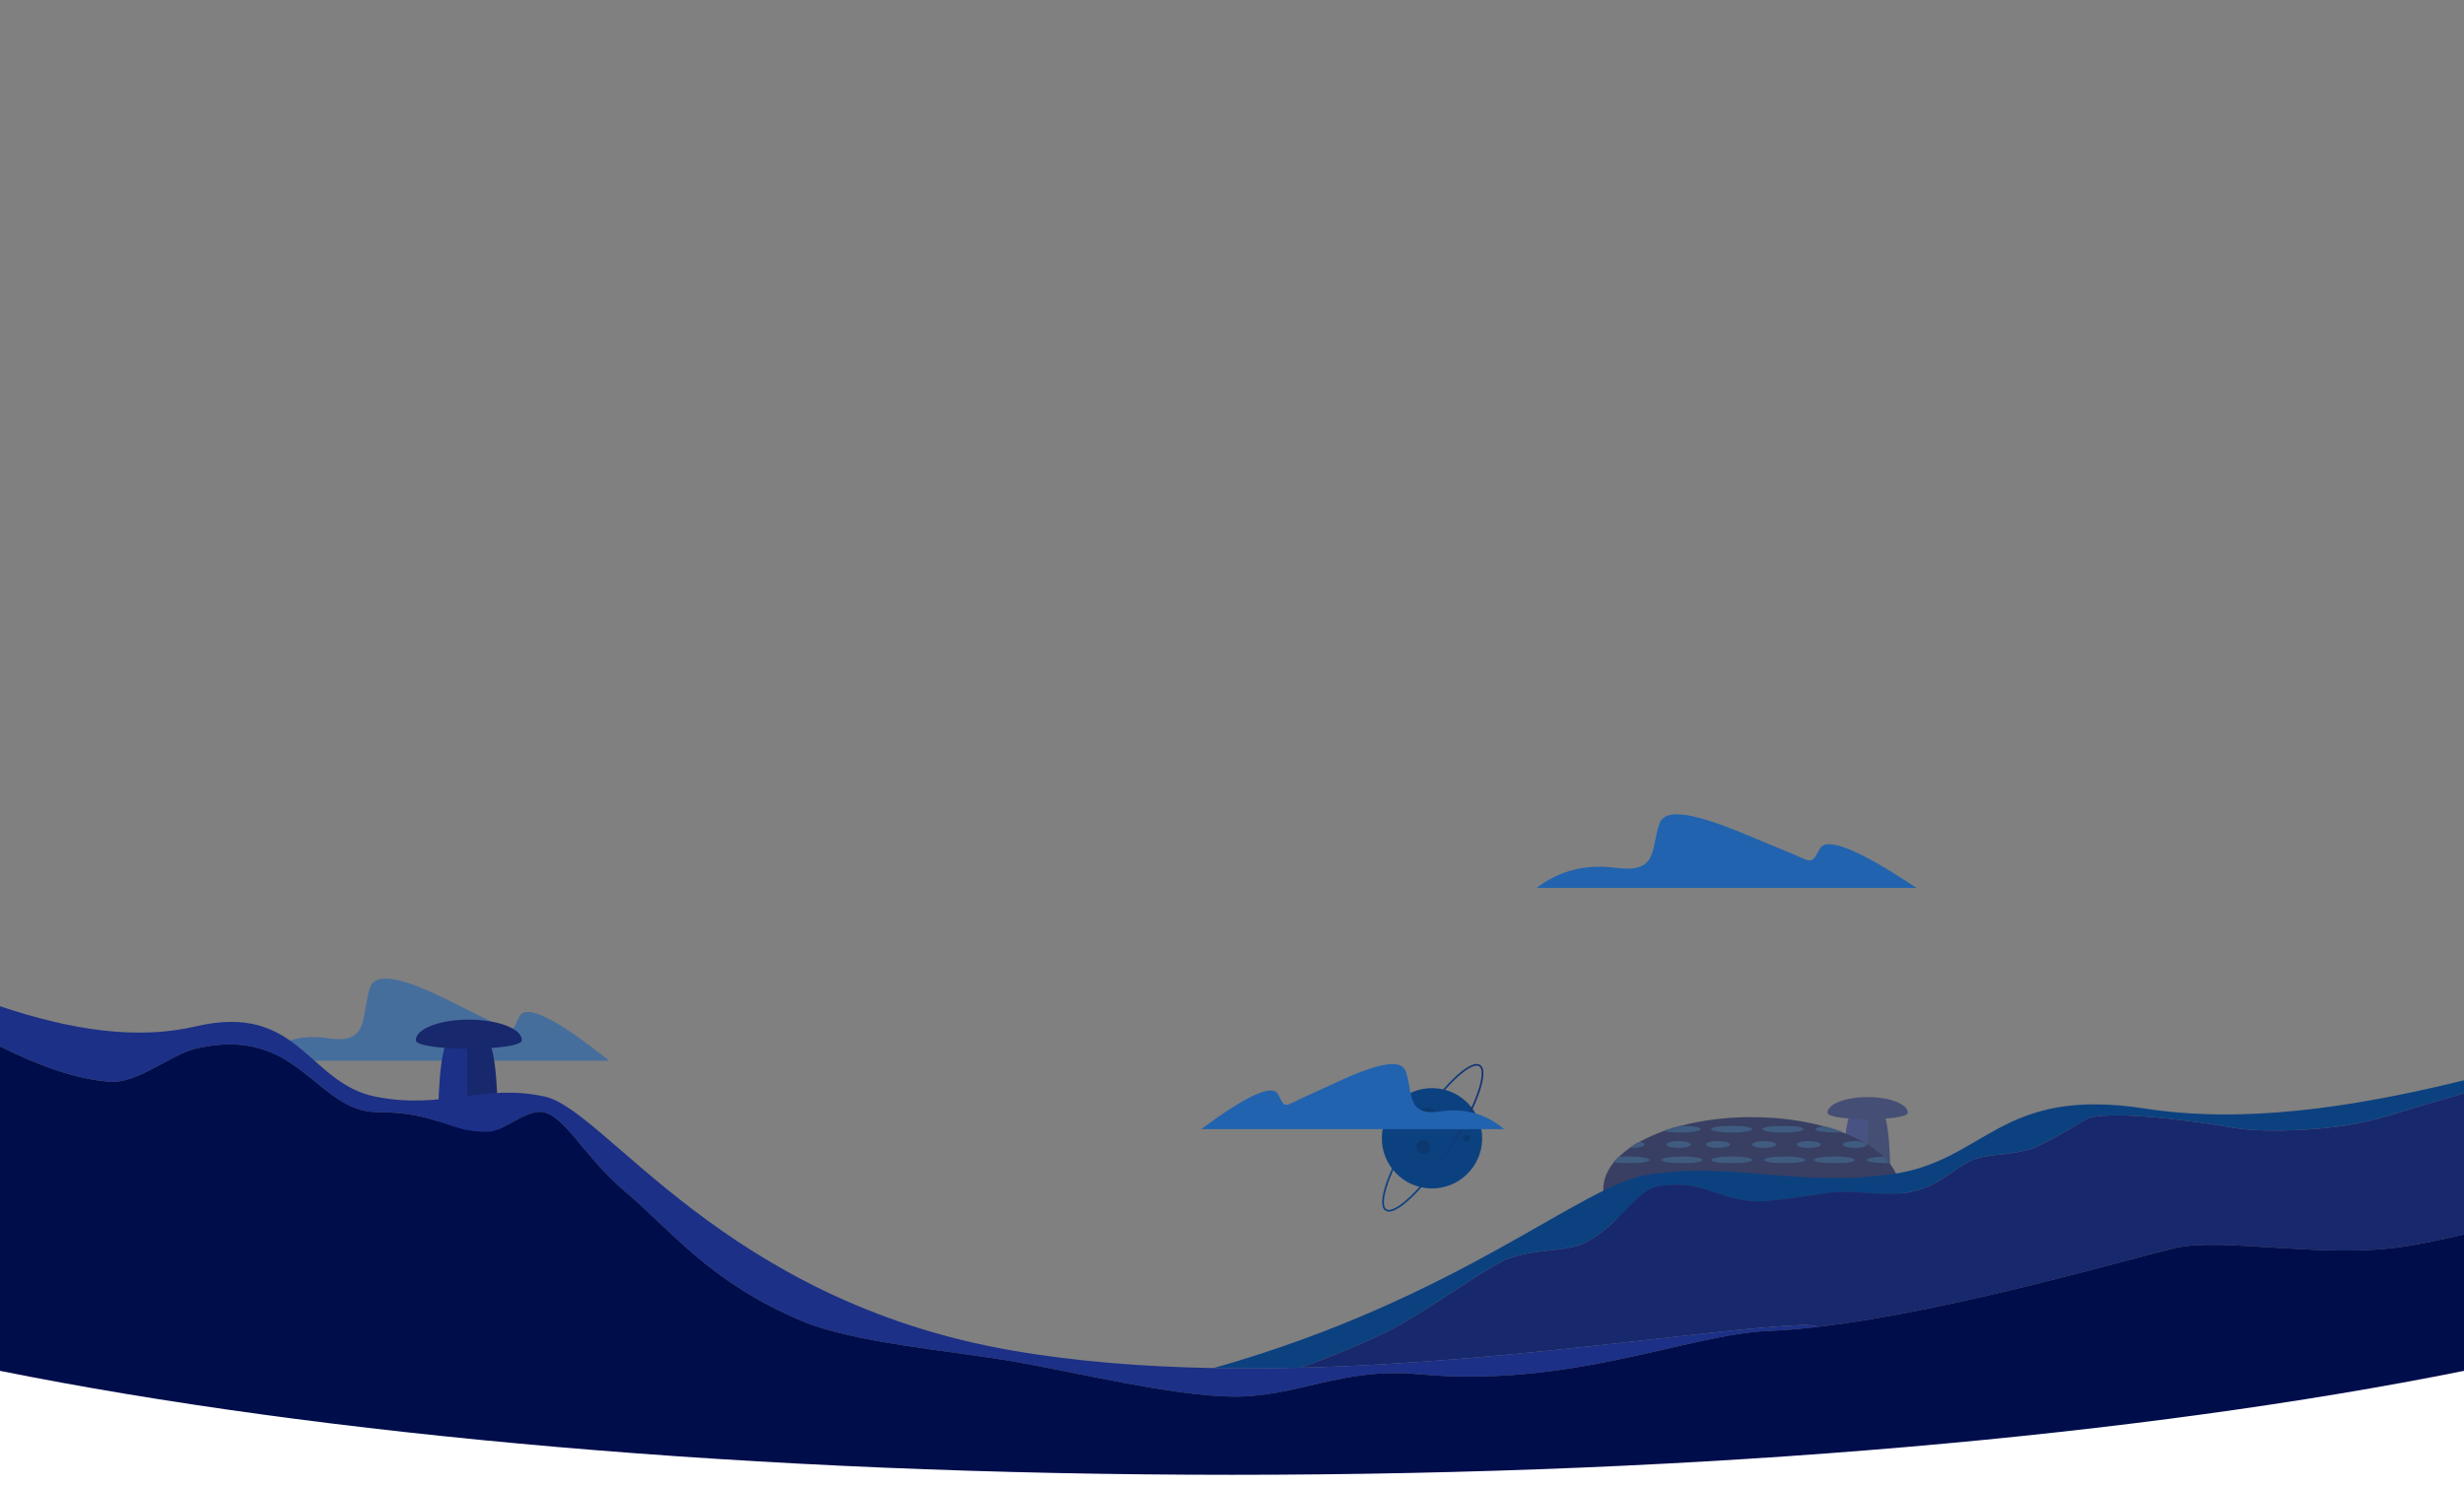 <?xml version="1.0" encoding="utf-8"?>
<!-- Generator: Adobe Illustrator 16.0.0, SVG Export Plug-In . SVG Version: 6.00 Build 0)  -->
<!DOCTYPE svg PUBLIC "-//W3C//DTD SVG 1.1//EN" "http://www.w3.org/Graphics/SVG/1.1/DTD/svg11.dtd">
<svg version="1.1" id="Layer_1" xmlns="http://www.w3.org/2000/svg" xmlns:xlink="http://www.w3.org/1999/xlink" x="0px" y="0px"
	 width="1440px" height="868.607px" viewBox="0 0 1440 868.607" enable-background="new 0 0 1440 868.607" xml:space="preserve">
<rect x="0" y="0" width="1440" height="868.607" fill="#808080" stroke="none"/>
<title>Rectangle</title>
<desc>Created with Sketch.</desc>
<path id="Path-62" fill="#2163AF" d="M1120,519c-33.621-22.426-52.418-30.078-56.391-22.955c-5.96,10.686-3.815,7.627-23.413,0
	c-19.597-7.625-64.703-29.973-70.237-14.986c-5.534,14.988-0.15,29.596-26.042,26.186C926.656,504.968,911.352,508.888,898,519H1120
	z"/>
<g id="planet-2" transform="translate(837.081, 670.131) rotate(-89) translate(-837.081, -670.131) translate(786.581, 632.723)">
	<circle id="Oval-3-Copy-9" fill="#0C4180" cx="55.268" cy="37.131" r="29.319"/>
	<circle id="Oval-3-Copy-9_1_" fill="#0B386E" cx="50.126" cy="32.164" r="4.044"/>
	<circle id="Oval-3-Copy-9_2_" fill="#0B386E" cx="55.621" cy="57.348" r="2.022"/>
	<g id="Group-23" transform="translate(0.738, 0.812)">
		
			<linearGradient id="Oval-3-Copy-9_5_" gradientUnits="userSpaceOnUse" x1="-1067.521" y1="-1171.032" x2="-1067.521" y2="-1169.347" gradientTransform="matrix(90.398 -44.089 -10.209 -20.931 84602.531 -71540.594)">
			<stop  offset="0" style="stop-color:#0C4180"/>
			<stop  offset="1" style="stop-color:#18286C"/>
		</linearGradient>
		
			<ellipse id="Oval-3-Copy-9_3_" transform="matrix(-0.848 -0.53 0.53 -0.848 81.836 97.027)" fill="none" stroke="url(#Oval-3-Copy-9_5_)" cx="54.829" cy="36.78" rx="50.289" ry="11.644"/>
		
			<ellipse id="Oval-3-Copy-9_4_" transform="matrix(-1 2.941291e-005 -2.941291e-005 -1 133.803 66.566)" fill="#0B386E" cx="66.901" cy="33.284" rx="5.604" ry="5.661"/>
	</g>
</g>
<path id="Path-62-Copy-3" opacity="0.6" fill="#2163AF" enable-background="new    " d="M356,620
	c-31.35-25.033-48.876-33.574-52.581-25.623c-5.557,11.926-3.558,8.512-21.831,0c-18.273-8.514-60.332-33.459-65.492-16.73
	c-5.16,16.73-0.14,33.035-24.282,29.229C175.72,604.337,161.448,608.712,149,620H356z"/>
<g id="Group-40-Copy" transform="translate(1848, 104)" opacity="0.56">
	<path id="Rectangle-Copy-2" fill="#1C3087" d="M-756.871,545.433c-6.269-6.393-10.35-2.539-12.244,11.564
		c-1.894,14.104-1.895,40.635,0,79.592h12.244V545.433z"/>
	<path id="Rectangle-Copy-2_1_" fill="#18286C" d="M-756.931,545.433c6.269-6.393,10.35-2.539,12.243,11.564
		c1.895,14.104,1.896,40.635,0,79.592h-12.243V545.433z"/>
	<g id="Group-56" transform="translate(0, 12)">
		<g id="Mask">
			<ellipse id="path-3_1_" fill="#000D4B" cx="-824.5" cy="579" rx="86.5" ry="42"/>
		</g>
		<defs>
			<filter id="Adobe_OpacityMaskFilter" filterUnits="userSpaceOnUse" x="-908" y="542" width="175" height="22">
				<feColorMatrix  type="matrix" values="1 0 0 0 0  0 1 0 0 0  0 0 1 0 0  0 0 0 1 0"/>
			</filter>
		</defs>
		<mask maskUnits="userSpaceOnUse" x="-908" y="542" width="175" height="22" id="mask-4">
			<g filter="url(#Adobe_OpacityMaskFilter)">
				<ellipse id="path-3" fill="#FFFFFF" cx="-824.5" cy="579" rx="86.5" ry="42"/>
			</g>
		</mask>
		<g mask="url(#mask-4)">
			<g transform="translate(3, 5)">
				<ellipse id="Oval" fill="#0C4180" cx="-839" cy="539" rx="12" ry="2"/>
				<ellipse id="Oval_1_" fill="#0C4180" cx="-809" cy="539" rx="12" ry="2"/>
				<ellipse id="Oval_2_" fill="#0C4180" cx="-778" cy="539" rx="12" ry="2"/>
				<ellipse id="Oval_3_" fill="#0C4180" cx="-869" cy="539" rx="12" ry="2"/>
				<g id="Group-55" transform="translate(0, 18)">
					<ellipse id="Oval_4_" fill="#0C4180" cx="-839" cy="539" rx="12" ry="2"/>
					<ellipse id="Oval_5_" fill="#0C4180" cx="-808" cy="539" rx="12" ry="2"/>
					<ellipse id="Oval_6_" fill="#0C4180" cx="-779" cy="539" rx="12" ry="2"/>
					<ellipse id="Oval_7_" fill="#0C4180" cx="-748" cy="539" rx="12" ry="2"/>
					<ellipse id="Oval_8_" fill="#0C4180" cx="-899" cy="539" rx="12" ry="2"/>
					<ellipse id="Oval_9_" fill="#0C4180" cx="-868" cy="539" rx="12" ry="2"/>
				</g>
				<ellipse id="Oval_10_" fill="#0C4180" cx="-794" cy="548" rx="7" ry="2"/>
				<ellipse id="Oval_11_" fill="#0C4180" cx="-767" cy="548" rx="7" ry="2"/>
				<ellipse id="Oval_12_" fill="#0C4180" cx="-847" cy="548" rx="7" ry="2"/>
				<ellipse id="Oval_13_" fill="#0C4180" cx="-820" cy="548" rx="7" ry="2"/>
				<ellipse id="Oval_14_" fill="#0C4180" cx="-897" cy="548" rx="7" ry="2"/>
				<ellipse id="Oval_15_" fill="#0C4180" cx="-870" cy="548" rx="7" ry="2"/>
			</g>
		</g>
	</g>
	<path id="Oval_16_" fill="#18286C" d="M-733.063,546.41c0-5.047-10.507-9.141-23.469-9.141S-780,541.363-780,546.41
		C-780,551.458-733.063,551.458-733.063,546.41z"/>
</g>
<g id="Group-40" transform="translate(1154, 58.602)">
	<path id="Rectangle-Copy-2_2_" fill="#1C3087" d="M-880,548.339c-8.257-8.422-13.633-3.344-16.128,15.23
		c-2.496,18.574-2.496,53.518,0,104.828H-880V548.339z"/>
	<path id="Rectangle-Copy-2_3_" fill="#18286C" d="M-881,548.339c8.257-8.422,13.633-3.344,16.128,15.23
		c2.496,18.574,2.496,53.518,0,104.828H-881V548.339z"/>
	<path id="Oval_17_" fill="#18286C" d="M-849,549.419c0-6.639-13.879-12.021-31-12.021s-31,5.383-31,12.021
		S-849,556.057-849,549.419z"/>
</g>
<path id="Path-62-Copy-3_1_" fill="#2163AF" d="M702,660c26.806-19.818,41.793-26.58,44.96-20.285c4.752,9.441,3.042,6.74,18.667,0
	c15.625-6.738,51.588-26.488,56-13.244s0.12,26.152,20.764,23.141c13.763-2.01,25.965,1.453,36.609,10.391H702V660z"/>
<path id="Path-2" fill="#2163AF" d="M0,0"/>
<path id="Path-21" fill="#2163AF" d="M0,0"/>
<g>
	<path fill="none" d="M114.604,599.904c60.126-14.072,65.24,33.139,104.729,41.1c39.489,7.963,63.374-7.961,99.125,0
		c35.75,7.963,104.488,119.176,272.949,148.393c37.711,6.541,77.633,9.563,117.792,10.287
		c145.204-41.092,214.547-107.305,254.652-113.197c50.796-7.465,84.731,7.463,140.839,0c56.108-7.463,63.373-51.715,148.803-38.525
		c56.385,8.704,118.635,0.17,186.508-16.507V-5H0v593.184C41.338,601.969,79.579,608.1,114.604,599.904z"/>
	<path fill="#0C4180" d="M1253.492,647.96c-85.43-13.189-92.694,31.063-148.803,38.525c-56.107,7.463-90.043-7.465-140.839,0
		c-40.104,5.893-109.448,72.105-254.652,113.197c16.94,0.306,33.918,0.203,50.795-0.221c17.489-6.174,33.818-13.021,49.643-20.637
		c21.295-10.25,51.141-32.807,68.219-41.453c16.318-8.264,37.541-4.672,49.803-11.561c20.137-11.313,29.036-30.604,41.778-32.475
		c25.501-3.748,32.445,6.941,54.387,8.814c9.786,0.834,32.848-3.164,44.237-4.859c13.937-2.074,30.038,2.045,45.414,0
		c22.107-2.941,29.796-17.949,44.774-20.896c12.124-2.385,11.374-0.586,27.647-4.42c5.684-1.338,25.942-13.137,32.658-17.406
		c10.584-6.729,68.846,1.34,83.836,4.197c17.534,3.346,43.703,2.186,62.178,0c19.684-2.326,32.283-7.047,53.056-13.188
		c7.388-2.185,14.851-4.341,22.376-6.49v-7.636C1372.127,648.13,1309.877,656.665,1253.492,647.96z"/>
	<path fill="#18286C" d="M1364.568,658.767c-18.475,2.186-44.644,3.346-62.178,0c-14.99-2.857-73.252-10.926-83.836-4.197
		c-6.716,4.27-26.975,16.068-32.658,17.406c-16.273,3.834-15.523,2.035-27.647,4.42c-14.979,2.947-22.667,17.955-44.774,20.896
		c-15.376,2.045-31.478-2.074-45.414,0c-11.39,1.695-34.451,5.693-44.237,4.859c-21.941-1.873-28.886-12.563-54.387-8.814
		c-12.742,1.871-21.642,21.162-41.778,32.475c-12.262,6.889-33.484,3.297-49.803,11.561c-17.078,8.646-46.924,31.203-68.219,41.453
		c-15.824,7.616-32.153,14.463-49.643,20.637c121.834-3.057,238.153-22.748,293.251-24.971c2.79-0.112,5.965,0.243,9.511,1.053
		c80.09-9.433,186.129-41.093,209.499-46.25c26.384-5.822,83.408,5.822,127.994,0c12.484-1.63,26.312-4.494,39.751-7.773v-82.432
		c-7.525,2.149-14.988,4.306-22.376,6.49C1396.852,651.72,1384.252,656.441,1364.568,658.767z"/>
	<path fill="#1C3087" d="M114.604,612.904c60.126-14.07,69.932,37.189,106.112,37.189c36.181,0,41.978,12.375,65.18,11.439
		c8.219-0.33,22.435-13.523,31.786-11.439c13.037,2.902,22.91,25.287,47.957,46.668c27.795,23.729,49.513,52.785,102.959,75.389
		c30.463,12.881,86.438,17.221,125.295,23.959c34.137,5.922,91.119,19.809,126.107,20.248c38.25,0.479,64.143-17.318,109.018-13.096
		c88.692,8.35,157.742-23.398,204.282-25.277c9.23-0.372,19.13-1.224,29.456-2.439c-3.546-0.81-6.721-1.165-9.511-1.053
		c-55.098,2.223-171.417,21.914-293.251,24.971c-16.877,0.424-33.855,0.526-50.795,0.221c-40.158-0.725-80.08-3.746-117.792-10.287
		c-168.461-29.217-237.199-140.43-272.949-148.393c-35.751-7.961-59.636,7.963-99.125,0c-39.489-7.961-44.603-55.172-104.729-41.1
		C79.579,608.1,41.338,601.969,0,588.184v23.491c22.024,10.874,43.196,18.982,63.99,20.627
		C80.406,633.601,99.392,616.462,114.604,612.904z"/>
	<path fill="#000D4B" d="M1272.255,729.294c-23.37,5.157-129.409,36.817-209.499,46.25c-10.326,1.216-20.226,2.067-29.456,2.439
		c-46.54,1.879-115.59,33.627-204.282,25.277c-44.875-4.223-70.768,13.574-109.018,13.096
		c-34.988-0.439-91.971-14.326-126.107-20.248c-38.856-6.738-94.832-11.078-125.295-23.959
		c-53.446-22.604-75.164-51.66-102.959-75.389c-25.047-21.381-34.92-43.766-47.957-46.668c-9.351-2.084-23.566,11.109-31.786,11.439
		c-23.203,0.936-28.999-11.439-65.18-11.439c-36.18,0-45.986-51.26-106.112-37.189c-15.212,3.559-34.198,20.697-50.614,19.398
		c-20.794-1.645-41.966-9.753-63.99-20.627v252.432h1440V721.521c-13.439,3.279-27.267,6.144-39.751,7.773
		C1355.663,735.117,1298.639,723.472,1272.255,729.294z"/>
</g>
<path fill="#FFFFFF" d="M1440,801.304c-187.592,37.658-441.044,60.762-720,60.762S187.591,838.962,0,801.305v69.868h1440V801.304z"
	/>
</svg>
